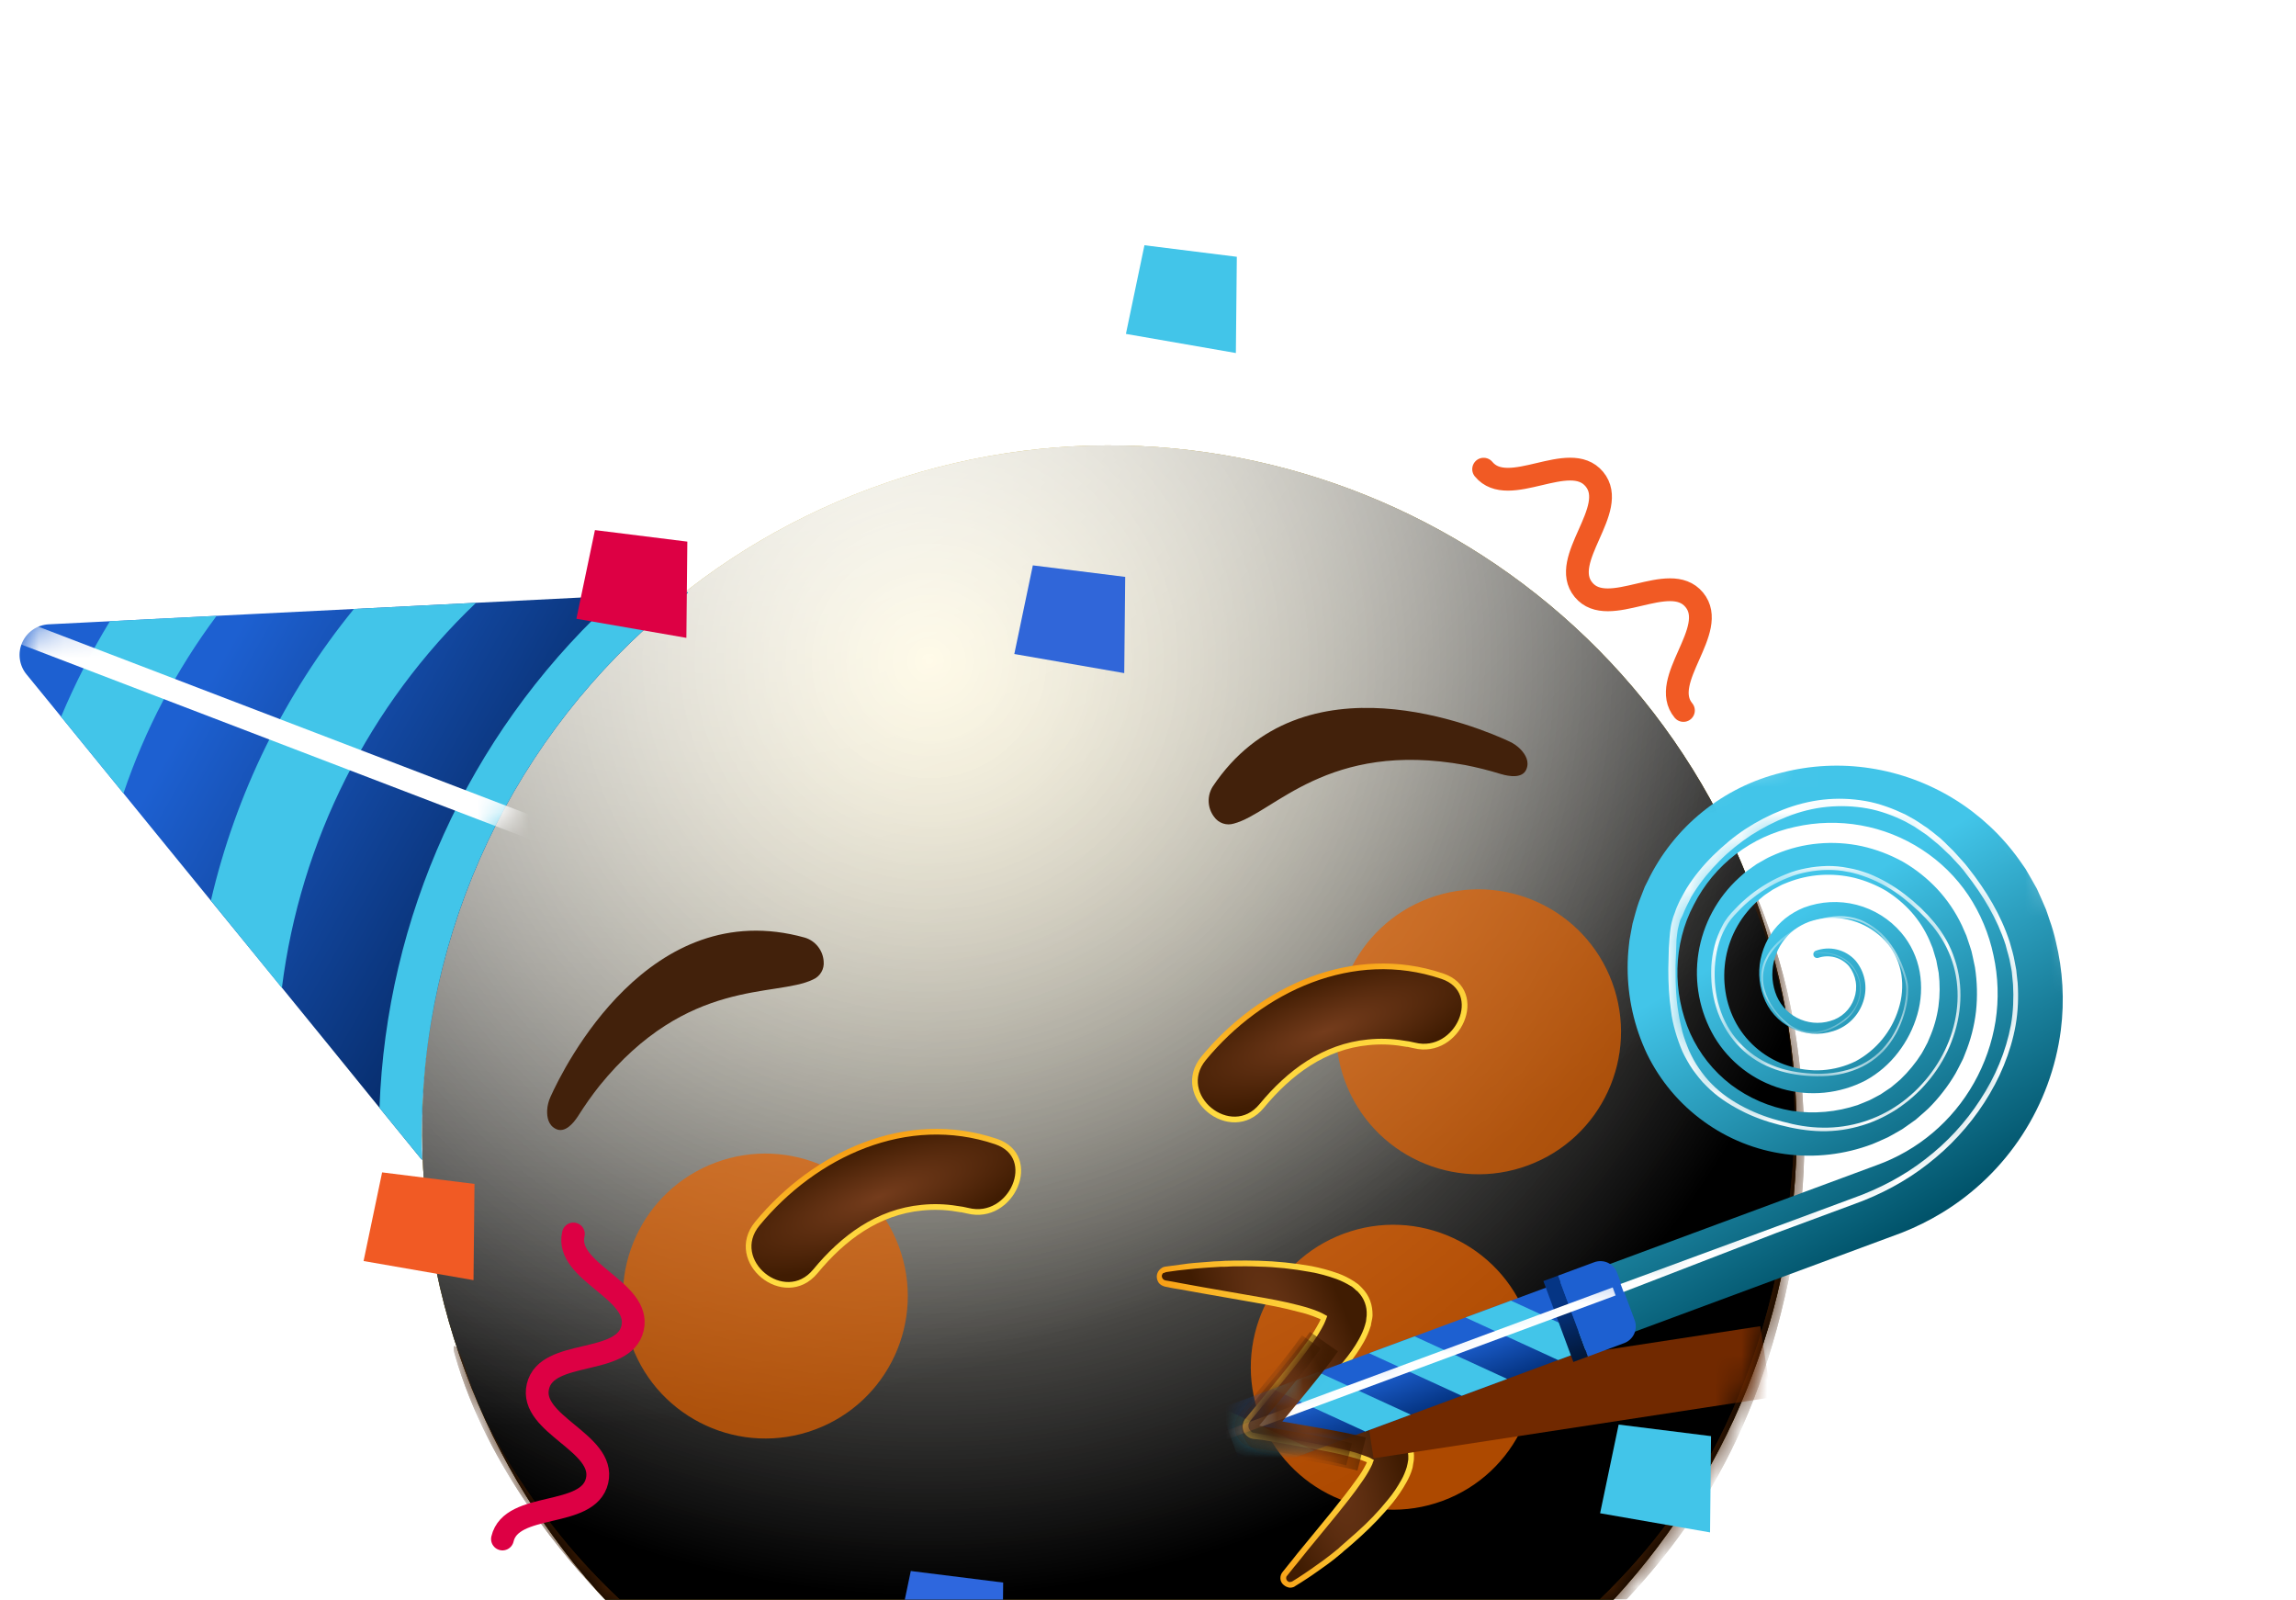 <svg xmlns="http://www.w3.org/2000/svg" width="89" height="62" viewBox="0 0 89 62" fill="none">
<path d="M52.256 68.874C66.048 63.765 73.087 48.443 67.978 34.651C62.868 20.859 47.546 13.82 33.754 18.929C19.962 24.039 12.923 39.361 18.033 53.153C23.142 66.945 38.465 73.984 52.256 68.874Z" fill="url(#paint0_radial_1447_69683)"/>
<g style="mix-blend-mode:soft-light">
<path d="M52.256 68.874C66.048 63.765 73.087 48.443 67.978 34.651C62.868 20.859 47.546 13.82 33.754 18.929C19.962 24.039 12.923 39.361 18.033 53.153C23.142 66.945 38.465 73.984 52.256 68.874Z" fill="url(#paint1_radial_1447_69683)"/>
</g>
<g style="mix-blend-mode:soft-light">
<path d="M52.256 68.874C66.048 63.765 73.087 48.443 67.978 34.651C62.868 20.859 47.546 13.82 33.754 18.929C19.962 24.039 12.923 39.361 18.033 53.153C23.142 66.945 38.465 73.984 52.256 68.874Z" fill="url(#paint2_radial_1447_69683)"/>
</g>
<g style="mix-blend-mode:overlay">
<path d="M52.256 68.874C66.048 63.765 73.087 48.443 67.978 34.651C62.868 20.859 47.546 13.82 33.754 18.929C19.962 24.039 12.923 39.361 18.033 53.153C23.142 66.945 38.465 73.984 52.256 68.874Z" fill="url(#paint3_radial_1447_69683)" fill-opacity="0.7"/>
</g>
<mask id="mask0_1447_69683" style="mask-type:alpha" maskUnits="userSpaceOnUse" x="16" y="17" width="54" height="54">
<path d="M52.256 68.874C66.048 63.765 73.087 48.443 67.978 34.651C62.868 20.859 47.546 13.82 33.754 18.929C19.962 24.039 12.923 39.361 18.033 53.153C23.142 66.945 38.465 73.984 52.256 68.874Z" fill="white"/>
</mask>
<g mask="url(#mask0_1447_69683)">
<g filter="url(#filter0_f_1447_69683)">
<path d="M17.627 52.493C17.523 52.129 17.626 52.05 17.794 52.398C17.98 52.784 18.205 53.616 18.402 54.095C18.925 55.363 19.536 56.407 20.076 57.241C21.816 59.928 23.422 61.48 24.86 62.766C29.586 66.993 33.617 68.528 37.33 69.434C42.772 70.762 47.507 70.072 51.973 68.643C52.085 68.607 52.371 69.322 52.297 69.456C52.163 69.698 51.858 69.621 51.654 69.688C51.069 69.882 50.476 70.056 49.876 70.21C48.097 70.667 46.25 70.939 44.325 70.989C39.09 71.125 33.072 70.266 25.863 64.24C25.409 63.861 24.948 63.455 24.478 63.011C24.101 62.655 23.719 62.278 23.328 61.868C22.045 60.518 18.917 57.004 17.627 52.493ZM52.283 69.47C52.178 69.513 51.902 68.85 51.951 68.673C52.025 68.405 52.318 68.495 52.475 68.425C53.126 68.137 53.77 67.828 54.405 67.497C56.147 66.591 57.828 65.523 59.426 64.245C63.39 61.075 67.402 56.994 69.065 48.408C69.171 47.862 69.264 47.289 69.341 46.682C69.574 44.838 70.073 39.986 67.95 34.972C67.771 34.549 67.807 34.243 68.002 34.59C68.251 35.032 68.583 36.023 68.755 36.552C69.308 38.245 69.574 39.751 69.726 40.99C70.208 44.919 69.782 47.459 69.328 49.615C67.855 56.624 64.818 60.355 61.649 63.401C58.807 66.133 55.653 68.102 52.283 69.47Z" fill="#401C02"/>
</g>
<g filter="url(#filter1_f_1447_69683)">
<path d="M17.627 52.493C17.523 52.129 17.626 52.05 17.794 52.398C17.98 52.784 18.205 53.616 18.402 54.095C18.925 55.363 19.536 56.407 20.076 57.241C21.816 59.928 23.422 61.48 24.86 62.766C29.586 66.993 33.617 68.528 37.33 69.434C42.772 70.762 47.507 70.072 51.973 68.643C52.085 68.607 52.371 69.322 52.297 69.456C52.163 69.698 51.858 69.621 51.654 69.688C51.069 69.882 50.476 70.056 49.876 70.21C48.097 70.667 46.25 70.939 44.325 70.989C39.09 71.125 33.072 70.266 25.863 64.24C25.409 63.861 24.948 63.455 24.478 63.011C24.101 62.655 23.719 62.278 23.328 61.868C22.045 60.518 18.917 57.004 17.627 52.493ZM52.283 69.47C52.178 69.513 51.902 68.85 51.951 68.673C52.025 68.405 52.318 68.495 52.475 68.425C53.126 68.137 53.77 67.828 54.405 67.497C56.147 66.591 57.828 65.523 59.426 64.245C63.39 61.075 67.402 56.994 69.065 48.408C69.171 47.862 69.264 47.289 69.341 46.682C69.574 44.838 70.073 39.986 67.95 34.972C67.771 34.549 67.807 34.243 68.002 34.59C68.251 35.032 68.583 36.023 68.755 36.552C69.308 38.245 69.574 39.751 69.726 40.99C70.208 44.919 69.782 47.459 69.328 49.615C67.855 56.624 64.818 60.355 61.649 63.401C58.807 66.133 55.653 68.102 52.283 69.47Z" fill="#401C02"/>
</g>
</g>
<g filter="url(#filter2_f_1447_69683)">
<circle cx="54.007" cy="52.993" r="5.521" transform="rotate(-20.328 54.007 52.993)" fill="#E66200" fill-opacity="0.75"/>
</g>
<path d="M52.726 50.005C52.704 49.977 52.672 49.954 52.65 49.927L52.582 49.87C52.55 49.846 52.528 49.819 52.499 49.806L52.485 49.8C52.467 49.783 52.439 49.77 52.421 49.753C52.239 49.643 52.051 49.548 51.856 49.467C51.516 49.346 51.164 49.253 50.809 49.184C50.151 49.062 49.478 48.994 48.81 48.971C48.478 48.964 48.146 48.958 47.818 48.962L47.713 48.965C47.584 48.966 47.455 48.967 47.329 48.978C47.165 48.98 47.005 48.992 46.834 49.008C46.454 49.031 46.137 49.066 45.845 49.103C45.588 49.14 45.386 49.168 45.195 49.191C45.129 49.204 45.07 49.237 45.03 49.288C44.99 49.338 44.964 49.395 44.956 49.468C44.954 49.528 44.977 49.59 45.011 49.648C45.054 49.703 45.111 49.729 45.174 49.741C45.378 49.783 45.582 49.825 45.797 49.863C46.075 49.913 46.352 49.964 46.63 50.014L48.594 50.358C49.202 50.474 49.807 50.58 50.367 50.725C50.628 50.794 50.882 50.876 51.13 50.973C51.197 50.995 51.258 51.031 51.329 51.064L51.347 51.081L51.34 51.095C51.318 51.162 51.285 51.233 51.253 51.304C51.128 51.539 50.988 51.767 50.835 51.989C50.488 52.482 50.102 52.967 49.73 53.423L48.389 55.05C48.349 55.1 48.323 55.157 48.311 55.22C48.299 55.283 48.312 55.349 48.335 55.411C48.358 55.473 48.402 55.528 48.441 55.572C48.492 55.612 48.548 55.638 48.612 55.65L48.977 55.715L50.752 56.023C51.283 56.121 51.803 56.222 52.296 56.346C52.529 56.401 52.744 56.474 52.964 56.558C53.02 56.584 53.077 56.61 53.134 56.636C53.108 56.693 53.082 56.75 53.056 56.806C52.944 57.013 52.828 57.209 52.687 57.402C52.387 57.831 52.048 58.251 51.726 58.653L50.614 60.007C50.46 60.194 50.305 60.38 50.155 60.578C50.04 60.714 49.93 60.861 49.819 61.008C49.779 61.058 49.753 61.115 49.766 61.181C49.764 61.24 49.787 61.303 49.827 61.347C49.867 61.391 49.91 61.41 49.963 61.426C50.016 61.442 50.071 61.433 50.123 61.414C50.144 61.406 50.154 61.402 50.171 61.384C50.315 61.295 50.465 61.193 50.646 61.078C50.865 60.938 51.087 60.774 51.356 60.58C51.626 60.386 51.834 60.215 52.041 60.044C52.238 59.876 52.462 59.687 52.7 59.47C53.141 59.071 53.539 58.653 53.912 58.197C54.113 57.945 54.29 57.691 54.445 57.41C54.537 57.247 54.605 57.08 54.666 56.893C54.678 56.865 54.681 56.84 54.69 56.801C54.7 56.763 54.706 56.748 54.709 56.724L54.723 56.636C54.726 56.611 54.725 56.577 54.734 56.538C54.746 56.38 54.724 56.224 54.666 56.068C54.612 55.923 54.524 55.78 54.412 55.668C54.394 55.651 54.372 55.624 54.34 55.601L54.272 55.543C54.219 55.528 54.201 55.511 54.168 55.487L54.15 55.471C54.132 55.454 54.118 55.447 54.1 55.43C53.947 55.334 53.773 55.245 53.596 55.181C53.295 55.069 52.996 54.992 52.679 54.932C52.099 54.829 51.514 54.775 50.93 54.756C50.703 54.746 50.479 54.746 50.266 54.743C50.425 54.602 50.595 54.456 50.782 54.293C51.274 53.84 51.743 53.36 52.173 52.835C52.402 52.562 52.608 52.262 52.783 51.938C52.892 51.756 52.973 51.562 53.026 51.354C53.028 51.329 53.035 51.315 53.048 51.287L53.05 51.262C53.047 51.252 53.06 51.223 53.059 51.188L53.08 51.086C53.078 51.051 53.088 51.013 53.087 50.978C53.091 50.8 53.071 50.619 53.01 50.453C52.948 50.287 52.856 50.133 52.726 50.005Z" fill="url(#paint4_radial_1447_69683)"/>
<path d="M50.136 61.515C50.156 61.507 50.187 61.495 50.204 61.477C50.369 61.381 50.519 61.278 50.69 61.168C50.909 61.028 51.12 60.867 51.411 60.665C51.653 60.493 51.85 60.326 52.03 60.177L52.091 60.119C52.336 59.922 52.547 59.727 52.75 59.545C53.191 59.146 53.606 58.71 53.979 58.254C54.181 58.002 54.364 57.734 54.519 57.453C54.611 57.289 54.696 57.105 54.746 56.922C54.759 56.893 54.758 56.858 54.767 56.82L54.77 56.795C54.772 56.771 54.779 56.757 54.781 56.732L54.796 56.644C54.799 56.62 54.808 56.581 54.807 56.546C54.822 56.364 54.795 56.197 54.734 56.031C54.672 55.866 54.58 55.711 54.454 55.593L54.432 55.566C54.414 55.549 54.4 55.543 54.392 55.522L54.313 55.469C54.281 55.445 54.263 55.428 54.231 55.405L54.213 55.388C54.195 55.371 54.177 55.354 54.152 55.352C53.985 55.249 53.811 55.16 53.634 55.096C53.333 54.984 53.02 54.9 52.703 54.841C52.123 54.737 51.524 54.677 50.929 54.662C50.796 54.652 50.677 54.649 50.559 54.646C50.647 54.566 50.745 54.483 50.85 54.385C51.352 53.928 51.818 53.438 52.248 52.913C52.483 52.626 52.69 52.326 52.868 52.012C52.974 51.82 53.065 51.621 53.128 51.41C53.134 51.396 53.141 51.381 53.143 51.357L53.149 51.308C53.158 51.269 53.167 51.23 53.17 51.206L53.191 51.104C53.2 51.065 53.199 51.03 53.204 50.981C53.205 50.792 53.181 50.601 53.112 50.415C53.043 50.228 52.937 50.068 52.803 49.929C52.781 49.901 52.749 49.878 52.727 49.851L52.655 49.783C52.623 49.76 52.59 49.737 52.558 49.713L52.544 49.707C52.53 49.7 52.512 49.683 52.494 49.666L52.48 49.66C52.294 49.54 52.091 49.439 51.886 49.362C51.547 49.24 51.18 49.14 50.825 49.072C50.157 48.954 49.484 48.886 48.806 48.866C48.474 48.859 48.142 48.853 47.803 48.861L47.698 48.864C47.569 48.865 47.44 48.866 47.304 48.881C47.14 48.883 46.98 48.895 46.809 48.911C46.453 48.937 46.143 48.957 45.82 49.007C45.562 49.043 45.361 49.071 45.169 49.094C45.079 49.104 45.004 49.156 44.936 49.228C44.879 49.296 44.84 49.381 44.84 49.476C44.839 49.57 44.87 49.653 44.921 49.728C44.983 49.799 45.058 49.842 45.15 49.867C45.354 49.909 45.558 49.952 45.768 49.98C46.046 50.03 46.324 50.08 46.601 50.13L48.566 50.474C49.145 50.577 49.764 50.689 50.328 50.846C50.585 50.903 50.839 50.986 51.077 51.086C51.119 51.106 51.158 51.115 51.19 51.138C51.171 51.181 51.161 51.22 51.138 51.252C51.013 51.487 50.874 51.715 50.727 51.922C50.386 52.402 50.018 52.868 49.621 53.356L48.281 54.983C48.224 55.051 48.191 55.123 48.177 55.21C48.162 55.298 48.169 55.378 48.199 55.461C48.23 55.544 48.278 55.609 48.346 55.666C48.414 55.723 48.485 55.756 48.573 55.77L48.941 55.81L50.715 56.119C51.183 56.205 51.738 56.305 52.26 56.441C52.482 56.501 52.704 56.559 52.913 56.647C52.938 56.65 52.956 56.666 52.984 56.679C52.971 56.708 52.964 56.722 52.951 56.751C52.85 56.953 52.724 57.153 52.59 57.332C52.296 57.747 51.967 58.163 51.628 58.583L50.517 59.937C50.362 60.124 50.208 60.31 50.057 60.508L50 60.576C49.902 60.694 49.815 60.809 49.718 60.928C49.661 60.996 49.632 61.077 49.632 61.171C49.631 61.266 49.672 61.345 49.73 61.406C49.784 61.456 49.849 61.503 49.926 61.522C49.983 61.548 50.063 61.541 50.136 61.515ZM52.647 50.081C52.763 50.203 52.848 50.336 52.905 50.491C52.963 50.647 52.985 50.803 52.977 50.971C52.978 51.006 52.969 51.045 52.966 51.069L52.956 51.167C52.957 51.202 52.944 51.231 52.941 51.255L52.925 51.308C52.919 51.322 52.922 51.333 52.916 51.347C52.86 51.544 52.775 51.729 52.676 51.907C52.508 52.216 52.297 52.506 52.069 52.779C51.646 53.289 51.19 53.776 50.695 54.219C50.508 54.382 50.352 54.534 50.189 54.665L49.954 54.858L50.258 54.852C50.467 54.845 50.695 54.855 50.922 54.865C51.502 54.873 52.091 54.938 52.657 55.034C52.959 55.087 53.263 55.175 53.559 55.277C53.726 55.345 53.892 55.413 54.035 55.513C54.05 55.519 54.068 55.536 54.082 55.543L54.1 55.56C54.132 55.583 54.15 55.6 54.168 55.617L54.24 55.684C54.244 55.695 54.262 55.712 54.276 55.718L54.298 55.745C54.396 55.85 54.473 55.963 54.527 56.108C54.58 56.253 54.595 56.389 54.59 56.532C54.591 56.567 54.588 56.592 54.579 56.63L54.564 56.718C54.558 56.732 54.562 56.743 54.555 56.757L54.546 56.796C54.537 56.834 54.534 56.859 54.528 56.873C54.474 57.046 54.406 57.212 54.32 57.362C54.172 57.629 53.999 57.893 53.794 58.134C53.431 58.586 53.023 59.008 52.588 59.393C52.384 59.575 52.17 59.76 51.94 59.963L51.879 60.021C51.698 60.17 51.508 60.323 51.276 60.492C50.996 60.69 50.774 60.854 50.566 60.99C50.395 61.101 50.255 61.2 50.09 61.296C50.08 61.3 50.069 61.304 50.059 61.307C50.028 61.319 49.993 61.32 49.968 61.318C49.94 61.304 49.912 61.291 49.89 61.264C49.868 61.237 49.856 61.206 49.855 61.171C49.854 61.136 49.863 61.097 49.891 61.075C49.988 60.957 50.075 60.842 50.172 60.724L50.23 60.656C50.384 60.469 50.535 60.272 50.689 60.085L51.801 58.731C52.14 58.311 52.479 57.891 52.769 57.466C52.909 57.272 53.035 57.073 53.144 56.856C53.17 56.799 53.206 56.739 53.218 56.675L53.257 56.59L53.168 56.541C53.107 56.504 53.051 56.478 52.983 56.456C52.764 56.372 52.534 56.293 52.302 56.237C51.78 56.101 51.225 56.001 50.743 55.908L48.603 55.535C48.554 55.53 48.522 55.506 48.486 55.473C48.45 55.439 48.424 55.401 48.409 55.36C48.394 55.318 48.389 55.273 48.394 55.224C48.399 55.175 48.423 55.143 48.442 55.1L49.783 53.473C50.179 52.985 50.558 52.515 50.895 52.025C51.048 51.803 51.197 51.571 51.319 51.326C51.351 51.255 51.384 51.184 51.413 51.103L51.448 51.008L51.345 50.952C51.284 50.915 51.213 50.883 51.142 50.85C50.891 50.743 50.626 50.664 50.365 50.596C49.791 50.444 49.172 50.332 48.582 50.232L46.618 49.889C46.34 49.838 46.062 49.788 45.785 49.738C45.581 49.696 45.38 49.664 45.166 49.626C45.127 49.616 45.095 49.593 45.073 49.566C45.051 49.538 45.036 49.497 45.035 49.462C45.034 49.427 45.053 49.385 45.077 49.352C45.128 49.333 45.16 49.322 45.201 49.306C45.392 49.283 45.59 49.245 45.841 49.222C46.168 49.184 46.474 49.153 46.82 49.131C46.98 49.118 47.144 49.117 47.315 49.1C47.444 49.1 47.573 49.099 47.699 49.088L47.803 49.084C48.132 49.08 48.46 49.077 48.796 49.093C49.46 49.106 50.123 49.179 50.78 49.3C51.131 49.359 51.474 49.456 51.813 49.577C52.004 49.648 52.192 49.743 52.36 49.846L52.374 49.852C52.388 49.859 52.406 49.875 52.42 49.882L52.438 49.899C52.456 49.916 52.485 49.929 52.507 49.956L52.579 50.023C52.607 50.036 52.625 50.053 52.647 50.081Z" fill="url(#paint5_linear_1447_69683)"/>
<g opacity="0.7">
<g filter="url(#filter3_f_1447_69683)">
<circle cx="57.314" cy="39.992" r="5.521" transform="rotate(-20.328 57.314 39.992)" fill="#E66200"/>
</g>
<g filter="url(#filter4_f_1447_69683)">
<circle cx="29.667" cy="50.234" r="5.521" transform="rotate(-20.328 29.667 50.234)" fill="#E66200"/>
</g>
</g>
<path d="M21.339 42.512C21.851 41.374 25.164 34.653 31.203 36.343C31.404 36.405 31.581 36.527 31.71 36.693C31.84 36.858 31.916 37.059 31.928 37.269C31.942 37.413 31.91 37.558 31.836 37.683C31.762 37.808 31.651 37.906 31.518 37.964C30.079 38.667 26.66 37.866 23.236 42.086C22.94 42.46 22.665 42.85 22.411 43.254C22.224 43.544 21.896 43.928 21.549 43.758C21.252 43.614 21.2 43.299 21.209 43.041C21.218 42.858 21.262 42.679 21.339 42.512Z" fill="#42210B"/>
<path d="M58.512 28.741C57.381 28.211 50.489 25.271 47.009 30.487C46.897 30.665 46.843 30.872 46.852 31.082C46.862 31.292 46.935 31.494 47.063 31.661C47.146 31.78 47.265 31.869 47.403 31.916C47.54 31.963 47.688 31.965 47.827 31.922C49.375 31.518 51.449 28.682 56.795 29.653C57.264 29.745 57.726 29.861 58.182 30.002C58.513 30.099 59.011 30.177 59.165 29.823C59.296 29.519 59.13 29.247 58.955 29.057C58.829 28.925 58.678 28.817 58.512 28.741Z" fill="#42210B"/>
<path d="M37.078 46.849C36.635 46.776 36.185 46.763 35.738 46.809C34.023 46.973 32.677 47.979 31.608 49.275C30.413 50.723 28.163 48.874 29.357 47.427C31.582 44.731 35.143 43.076 38.606 44.244C40.336 44.827 39.212 47.35 37.523 46.929C37.376 46.894 37.227 46.866 37.077 46.846L37.078 46.849Z" fill="url(#paint6_radial_1447_69683)"/>
<path d="M37.078 46.849C36.635 46.776 36.185 46.763 35.738 46.809C34.023 46.973 32.677 47.979 31.608 49.275C30.413 50.723 28.163 48.874 29.357 47.427C31.582 44.731 35.143 43.076 38.606 44.244C40.336 44.827 39.212 47.35 37.523 46.929C37.376 46.894 37.227 46.866 37.077 46.846L37.078 46.849Z" stroke="url(#paint7_linear_1447_69683)" stroke-width="0.221" stroke-miterlimit="10"/>
<path d="M54.38 40.44C53.937 40.367 53.486 40.353 53.04 40.399C51.325 40.563 49.979 41.57 48.909 42.865C47.715 44.314 45.464 42.465 46.657 41.018C48.884 38.321 52.444 36.667 55.906 37.835C57.638 38.418 56.513 40.941 54.824 40.52C54.677 40.485 54.528 40.457 54.379 40.437L54.38 40.44Z" fill="url(#paint8_radial_1447_69683)"/>
<path d="M54.38 40.44C53.937 40.367 53.486 40.353 53.04 40.399C51.325 40.563 49.979 41.57 48.909 42.865C47.715 44.314 45.464 42.465 46.657 41.018C48.884 38.321 52.444 36.667 55.906 37.835C57.638 38.418 56.513 40.941 54.824 40.52C54.677 40.485 54.528 40.457 54.379 40.437L54.38 40.44Z" stroke="url(#paint9_linear_1447_69683)" stroke-width="0.221" stroke-miterlimit="10"/>
<mask id="mask1_1447_69683" style="mask-type:alpha" maskUnits="userSpaceOnUse" x="16" y="17" width="54" height="54">
<path d="M52.256 68.874C66.048 63.765 73.087 48.443 67.978 34.651C62.868 20.859 47.546 13.82 33.754 18.929C19.962 24.039 12.923 39.361 18.033 53.153C23.142 66.945 38.465 73.984 52.256 68.874Z" fill="url(#paint10_radial_1447_69683)"/>
</mask>
<g mask="url(#mask1_1447_69683)">
<g filter="url(#filter5_f_1447_69683)">
<path d="M68.234 51.403L52.82 53.763L53.243 56.524L68.657 54.164L68.234 51.403Z" fill="#712900"/>
</g>
</g>
<mask id="mask2_1447_69683" style="mask-type:alpha" maskUnits="userSpaceOnUse" x="44" y="26" width="41" height="36">
<path fill-rule="evenodd" clip-rule="evenodd" d="M49.135 49.028L62.893 43.931L58.789 32.852L76.702 26.216L84.028 45.992L54.662 56.871C54.657 56.892 54.652 56.911 54.646 56.929C54.592 57.107 54.519 57.279 54.428 57.442C54.273 57.719 54.095 57.982 53.895 58.228C53.522 58.684 53.115 59.11 52.678 59.504C52.443 59.719 52.218 59.91 52.02 60.075C51.998 60.093 51.977 60.111 51.955 60.129C51.775 60.278 51.583 60.438 51.342 60.611C51.071 60.805 50.845 60.965 50.628 61.111C50.452 61.23 50.3 61.328 50.153 61.417C50.138 61.427 50.121 61.435 50.104 61.441C50.054 61.46 49.998 61.463 49.946 61.45C49.894 61.438 49.846 61.409 49.81 61.369C49.769 61.323 49.745 61.264 49.744 61.202C49.743 61.14 49.764 61.08 49.803 61.032C49.897 60.911 49.993 60.791 50.089 60.671C50.107 60.649 50.125 60.626 50.143 60.604C50.295 60.412 50.451 60.222 50.606 60.034L51.719 58.68C52.044 58.279 52.387 57.852 52.685 57.425C52.821 57.235 52.944 57.036 53.052 56.828C53.08 56.774 53.105 56.718 53.127 56.661C53.073 56.63 53.018 56.604 52.961 56.581C52.744 56.494 52.52 56.423 52.293 56.368C51.799 56.242 51.278 56.141 50.743 56.045L48.968 55.736L48.606 55.671C48.543 55.66 48.483 55.632 48.434 55.591C48.385 55.55 48.347 55.496 48.325 55.436C48.302 55.376 48.296 55.311 48.307 55.248C48.318 55.184 48.344 55.125 48.385 55.075L49.726 53.447C50.097 52.989 50.488 52.503 50.832 52.011C50.988 51.792 51.128 51.563 51.253 51.325C51.287 51.258 51.317 51.189 51.342 51.118L51.347 51.106L51.328 51.096C51.265 51.06 51.2 51.029 51.133 51.003C50.883 50.903 50.627 50.821 50.366 50.756C49.8 50.611 49.204 50.499 48.592 50.388L46.624 50.045C46.348 49.996 46.072 49.947 45.795 49.894C45.59 49.856 45.384 49.817 45.178 49.775C45.115 49.764 45.059 49.73 45.018 49.68C44.978 49.63 44.957 49.567 44.96 49.503C44.962 49.437 44.986 49.375 45.03 49.325C45.073 49.276 45.132 49.244 45.197 49.234C45.384 49.202 45.584 49.174 45.843 49.143C46.133 49.107 46.446 49.076 46.832 49.051C46.997 49.04 47.161 49.031 47.326 49.024C47.455 49.018 47.585 49.014 47.714 49.011L47.714 49.011L47.819 49.009C48.148 49.001 48.482 49.004 48.813 49.015C48.92 49.018 49.028 49.022 49.135 49.028Z" fill="white"/>
</mask>
<g mask="url(#mask2_1447_69683)">
<path d="M79.307 35.245C79.358 35.38 79.4 35.518 79.446 35.654C79.544 35.925 79.625 36.202 79.688 36.483C79.964 37.61 80.03 38.778 79.884 39.929C79.696 41.377 79.185 42.764 78.389 43.989C77.593 45.213 76.533 46.243 75.285 47.003C74.784 47.307 74.258 47.568 73.712 47.782L62.296 52.012L61.325 49.392L72.742 45.163C74.343 44.588 75.683 43.456 76.517 41.973C76.936 41.23 77.219 40.419 77.354 39.577C77.484 38.731 77.458 37.869 77.275 37.033C77.101 36.2 76.77 35.408 76.3 34.699C75.826 33.995 75.214 33.393 74.502 32.931C73.783 32.462 72.977 32.142 72.132 31.991C71.287 31.84 70.42 31.86 69.583 32.05C68.746 32.228 67.958 32.591 67.279 33.112C66.6 33.634 66.047 34.301 65.659 35.065C64.851 36.581 64.818 38.478 65.52 40.055C65.874 40.837 66.416 41.521 67.098 42.043C67.79 42.564 68.597 42.911 69.451 43.055C70.313 43.184 71.193 43.106 72.019 42.827C72.123 42.789 72.218 42.744 72.318 42.706C72.419 42.669 72.516 42.624 72.609 42.571L72.895 42.419L73.162 42.24L73.296 42.151L73.42 42.047C73.501 41.977 73.587 41.913 73.666 41.838C73.822 41.689 73.969 41.531 74.105 41.364C74.243 41.197 74.371 41.021 74.486 40.838C74.544 40.747 74.588 40.648 74.642 40.553L74.719 40.407C74.741 40.357 74.76 40.306 74.781 40.258C74.959 39.859 75.08 39.438 75.141 39.005C75.199 38.575 75.201 38.139 75.149 37.707L75.087 37.384L75.057 37.222L75.01 37.065L74.915 36.747L74.792 36.447C74.618 36.05 74.383 35.682 74.097 35.357C73.807 35.032 73.471 34.751 73.101 34.521C72.724 34.301 72.317 34.135 71.893 34.027C71.466 33.923 71.026 33.885 70.588 33.913C70.147 33.941 69.714 34.038 69.303 34.199C69.202 34.244 69.096 34.275 69.005 34.328L68.716 34.483L68.444 34.664C68.349 34.726 68.275 34.802 68.189 34.869C67.516 35.448 67.061 36.24 66.9 37.113C66.822 37.549 66.816 37.996 66.884 38.434C66.95 38.873 67.095 39.296 67.311 39.683C67.752 40.463 68.473 41.046 69.328 41.313C69.751 41.449 70.196 41.505 70.64 41.478C71.087 41.448 71.523 41.332 71.926 41.136C72.728 40.705 73.327 39.975 73.594 39.105C73.731 38.68 73.769 38.228 73.705 37.785C73.638 37.347 73.458 36.935 73.182 36.589C72.892 36.241 72.524 35.968 72.107 35.794C71.69 35.619 71.237 35.547 70.786 35.584C70.564 35.605 70.344 35.653 70.132 35.725C69.924 35.802 69.729 35.908 69.551 36.04C69.193 36.316 68.929 36.696 68.797 37.129C68.665 37.561 68.67 38.023 68.812 38.452C68.951 38.88 69.252 39.238 69.651 39.447C70.049 39.656 70.514 39.702 70.945 39.573C71.159 39.514 71.355 39.405 71.516 39.253C71.677 39.102 71.799 38.914 71.872 38.705C71.947 38.496 71.969 38.271 71.934 38.052C71.899 37.833 71.809 37.625 71.673 37.45C71.529 37.282 71.337 37.162 71.123 37.104C70.909 37.047 70.683 37.055 70.474 37.128C70.439 37.137 70.401 37.133 70.369 37.117C70.337 37.1 70.311 37.072 70.299 37.038C70.286 37.004 70.287 36.966 70.3 36.932C70.314 36.898 70.34 36.871 70.373 36.855C70.639 36.754 70.93 36.736 71.207 36.803C71.484 36.87 71.735 37.019 71.925 37.231C72.107 37.448 72.23 37.708 72.282 37.986C72.335 38.264 72.315 38.55 72.225 38.819C72.137 39.089 71.986 39.335 71.784 39.535C71.582 39.734 71.335 39.882 71.064 39.965C70.527 40.139 69.944 40.095 69.439 39.843C68.93 39.59 68.539 39.148 68.351 38.611C68.161 38.086 68.141 37.514 68.295 36.977C68.446 36.435 68.761 35.954 69.198 35.6C69.419 35.425 69.664 35.283 69.925 35.178C70.579 34.933 71.292 34.895 71.968 35.07C72.643 35.245 73.249 35.623 73.701 36.155C74.067 36.587 74.313 37.109 74.413 37.667C74.509 38.219 74.477 38.785 74.321 39.324C74.168 39.856 73.915 40.354 73.577 40.792C73.237 41.237 72.808 41.607 72.318 41.877C71.314 42.398 70.148 42.513 69.061 42.198C67.968 41.883 67.035 41.165 66.452 40.189C65.878 39.21 65.661 38.062 65.837 36.941C66.014 35.814 66.572 34.782 67.417 34.015C67.525 33.925 67.625 33.82 67.743 33.74L68.09 33.494L68.462 33.282C68.584 33.212 68.719 33.163 68.846 33.103C69.367 32.883 69.919 32.745 70.483 32.695C71.047 32.643 71.616 32.678 72.169 32.797C72.725 32.921 73.261 33.124 73.76 33.399C74.254 33.685 74.704 34.042 75.095 34.459C75.484 34.878 75.806 35.354 76.05 35.871L76.223 36.265L76.357 36.667L76.421 36.869L76.468 37.076C76.498 37.216 76.529 37.354 76.556 37.493C76.643 38.056 76.657 38.627 76.597 39.193C76.532 39.76 76.389 40.315 76.172 40.843C76.144 40.909 76.122 40.979 76.093 41.042L75.997 41.233C75.927 41.361 75.871 41.49 75.798 41.613C75.653 41.86 75.492 42.097 75.316 42.322C75.141 42.55 74.951 42.764 74.747 42.966C74.644 43.066 74.533 43.157 74.425 43.252L74.263 43.394L74.087 43.52C73.97 43.602 73.852 43.688 73.734 43.768L73.36 43.982C73.235 44.056 73.106 44.12 72.972 44.174C72.841 44.231 72.711 44.293 72.577 44.345C71.501 44.752 70.34 44.885 69.2 44.732C68.06 44.579 66.976 44.144 66.045 43.468C65.104 42.789 64.346 41.886 63.839 40.842C63.348 39.801 63.093 38.664 63.092 37.512C63.091 37.224 63.107 36.937 63.14 36.651C63.152 36.508 63.173 36.366 63.203 36.225L63.281 35.802C63.358 35.525 63.428 35.244 63.523 34.972L63.679 34.57L63.758 34.368L63.855 34.176C64.355 33.127 65.084 32.203 65.987 31.471C66.89 30.739 67.945 30.217 69.075 29.944C70.195 29.657 71.362 29.6 72.504 29.777C73.654 29.954 74.756 30.36 75.746 30.969C76.736 31.579 77.595 32.38 78.271 33.327L78.521 33.685L78.739 34.063L78.955 34.445C79.017 34.576 79.075 34.71 79.134 34.844L79.307 35.245Z" fill="url(#paint11_linear_1447_69683)"/>
<path d="M61.917 49.172L47.295 54.589L48.265 57.209L62.888 51.791L61.917 49.172Z" fill="url(#paint12_linear_1447_69683)"/>
<g style="mix-blend-mode:soft-light">
<path style="mix-blend-mode:soft-light" d="M50.946 56.215L49.183 56.869L47.925 56.291L47.295 54.589L47.356 54.566L50.946 56.215Z" fill="url(#paint13_linear_1447_69683)"/>
<path style="mix-blend-mode:soft-light" d="M54.684 54.831L52.921 55.484L49.332 53.835L51.095 53.182L54.684 54.831Z" fill="url(#paint14_linear_1447_69683)"/>
<path style="mix-blend-mode:soft-light" d="M58.423 53.447L56.66 54.099L53.07 52.45L54.834 51.797L58.423 53.447Z" fill="url(#paint15_linear_1447_69683)"/>
<path style="mix-blend-mode:soft-light" d="M62.16 52.061L60.397 52.715L56.807 51.065L58.57 50.412L62.16 52.061Z" fill="url(#paint16_linear_1447_69683)"/>
</g>
<path d="M60.392 49.444L59.826 49.653L60.988 52.789L61.553 52.579L60.392 49.444Z" fill="url(#paint17_linear_1447_69683)"/>
<path d="M62.684 49.331L63.365 51.171C63.429 51.343 63.422 51.533 63.345 51.7C63.269 51.866 63.129 51.995 62.957 52.059L61.552 52.58L60.391 49.444L61.796 48.924C61.881 48.892 61.971 48.878 62.062 48.881C62.153 48.884 62.242 48.905 62.324 48.943C62.407 48.981 62.481 49.035 62.542 49.101C62.604 49.168 62.652 49.246 62.684 49.331Z" fill="url(#paint18_linear_1447_69683)"/>
<mask id="mask3_1447_69683" style="mask-type:alpha" maskUnits="userSpaceOnUse" x="61" y="29" width="19" height="24">
<path d="M79.249 35.246C79.299 35.381 79.342 35.519 79.387 35.655C79.486 35.926 79.567 36.203 79.63 36.483C79.905 37.611 79.971 38.779 79.825 39.929C79.638 41.378 79.127 42.765 78.331 43.99C77.535 45.214 76.474 46.244 75.227 47.004C74.726 47.308 74.199 47.569 73.654 47.783L62.237 52.013L61.267 49.393L72.683 45.164C74.284 44.589 75.625 43.456 76.459 41.974C76.878 41.231 77.161 40.42 77.295 39.578C77.426 38.732 77.399 37.87 77.216 37.034C77.042 36.201 76.712 35.409 76.242 34.7C75.767 33.995 75.155 33.394 74.443 32.932C73.724 32.463 72.918 32.143 72.073 31.992C71.228 31.841 70.362 31.861 69.525 32.051C68.687 32.229 67.9 32.592 67.221 33.113C66.542 33.635 65.988 34.302 65.6 35.066C64.793 36.582 64.759 38.479 65.461 40.056C65.815 40.839 66.358 41.522 67.04 42.044C67.731 42.565 68.538 42.913 69.392 43.056C70.254 43.185 71.135 43.107 71.96 42.828C72.064 42.789 72.159 42.745 72.259 42.707C72.36 42.67 72.457 42.625 72.551 42.572L72.836 42.42L73.103 42.241L73.237 42.152L73.361 42.048C73.442 41.977 73.528 41.914 73.608 41.839C73.763 41.69 73.91 41.532 74.047 41.365C74.185 41.198 74.312 41.022 74.428 40.839C74.486 40.748 74.529 40.649 74.583 40.554L74.66 40.408C74.683 40.358 74.702 40.307 74.722 40.258C74.9 39.86 75.021 39.438 75.083 39.006C75.14 38.576 75.143 38.139 75.091 37.708L75.029 37.385L74.998 37.223L74.952 37.066L74.856 36.748L74.733 36.448C74.559 36.051 74.325 35.683 74.039 35.358C73.748 35.033 73.413 34.752 73.043 34.522C72.665 34.302 72.258 34.136 71.835 34.028C71.408 33.924 70.968 33.886 70.529 33.914C70.089 33.942 69.655 34.038 69.244 34.2C69.144 34.245 69.037 34.276 68.946 34.329L68.657 34.484L68.385 34.665C68.29 34.727 68.216 34.803 68.13 34.87C67.457 35.449 67.003 36.241 66.842 37.114C66.763 37.55 66.757 37.997 66.825 38.435C66.891 38.874 67.036 39.297 67.252 39.684C67.693 40.464 68.415 41.047 69.269 41.314C69.693 41.45 70.138 41.506 70.581 41.48C71.028 41.449 71.465 41.333 71.868 41.137C72.669 40.706 73.268 39.977 73.535 39.106C73.672 38.681 73.711 38.229 73.647 37.786C73.58 37.348 73.399 36.936 73.123 36.59C72.834 36.242 72.465 35.969 72.048 35.794C71.631 35.62 71.178 35.548 70.728 35.585C70.505 35.606 70.285 35.654 70.073 35.726C69.866 35.803 69.67 35.909 69.492 36.041C69.134 36.317 68.871 36.697 68.739 37.13C68.606 37.562 68.612 38.024 68.754 38.453C68.892 38.882 69.193 39.239 69.592 39.448C69.991 39.657 70.455 39.703 70.887 39.574C71.1 39.515 71.296 39.406 71.457 39.254C71.619 39.103 71.741 38.915 71.813 38.706C71.889 38.497 71.91 38.272 71.875 38.053C71.841 37.833 71.751 37.626 71.615 37.451C71.47 37.283 71.278 37.163 71.065 37.105C70.851 37.048 70.625 37.056 70.415 37.129C70.38 37.138 70.343 37.134 70.31 37.118C70.278 37.101 70.253 37.073 70.24 37.039C70.228 37.005 70.228 36.967 70.242 36.933C70.256 36.899 70.282 36.872 70.315 36.856C70.581 36.755 70.872 36.737 71.149 36.804C71.426 36.871 71.676 37.02 71.867 37.232C72.048 37.449 72.171 37.709 72.223 37.987C72.276 38.265 72.256 38.551 72.166 38.82C72.079 39.09 71.927 39.336 71.725 39.535C71.523 39.735 71.276 39.883 71.005 39.966C70.468 40.14 69.885 40.096 69.38 39.844C68.871 39.591 68.48 39.149 68.292 38.612C68.102 38.087 68.083 37.515 68.236 36.977C68.387 36.436 68.703 35.955 69.139 35.601C69.36 35.426 69.605 35.284 69.867 35.179C70.52 34.934 71.233 34.896 71.909 35.071C72.585 35.246 73.19 35.624 73.643 36.156C74.009 36.589 74.254 37.11 74.355 37.667C74.45 38.22 74.419 38.786 74.262 39.325C74.109 39.857 73.857 40.355 73.518 40.793C73.179 41.238 72.75 41.608 72.26 41.877C71.255 42.399 70.089 42.514 69.002 42.199C67.909 41.884 66.976 41.166 66.393 40.19C65.819 39.211 65.602 38.063 65.779 36.942C65.956 35.815 66.513 34.783 67.358 34.016C67.466 33.926 67.566 33.821 67.684 33.741L68.032 33.495L68.403 33.283C68.526 33.213 68.661 33.164 68.788 33.104C69.309 32.884 69.861 32.746 70.424 32.696C70.988 32.644 71.557 32.679 72.111 32.798C72.667 32.922 73.203 33.125 73.702 33.4C74.196 33.686 74.645 34.043 75.036 34.459C75.425 34.879 75.748 35.355 75.992 35.872L76.165 36.266L76.299 36.668L76.363 36.87L76.409 37.077C76.439 37.217 76.471 37.355 76.498 37.494C76.585 38.057 76.598 38.628 76.538 39.194C76.474 39.761 76.331 40.316 76.114 40.844C76.086 40.91 76.064 40.98 76.034 41.043L75.939 41.234C75.869 41.362 75.813 41.491 75.739 41.614C75.595 41.861 75.434 42.098 75.258 42.323C75.083 42.55 74.892 42.765 74.688 42.967C74.585 43.067 74.474 43.158 74.367 43.253L74.204 43.395L74.028 43.521C73.911 43.603 73.794 43.689 73.675 43.769L73.301 43.983C73.177 44.056 73.047 44.121 72.914 44.175C72.782 44.232 72.652 44.294 72.518 44.346C71.442 44.753 70.282 44.886 69.141 44.733C68.001 44.58 66.917 44.145 65.986 43.469C65.045 42.79 64.287 41.887 63.781 40.843C63.289 39.802 63.034 38.665 63.033 37.513C63.032 37.225 63.049 36.938 63.082 36.652C63.094 36.509 63.114 36.367 63.144 36.226L63.223 35.803C63.299 35.526 63.37 35.245 63.464 34.972L63.62 34.571L63.7 34.369L63.796 34.177C64.297 33.128 65.025 32.204 65.928 31.472C66.832 30.74 67.886 30.218 69.016 29.945C70.136 29.658 71.303 29.601 72.446 29.778C73.595 29.955 74.697 30.361 75.688 30.97C76.678 31.58 77.536 32.382 78.212 33.328L78.463 33.686L78.68 34.064L78.896 34.446C78.959 34.577 79.017 34.711 79.076 34.845L79.249 35.246Z" fill="url(#paint19_linear_1447_69683)"/>
</mask>
<g mask="url(#mask3_1447_69683)">
<g filter="url(#filter6_f_1447_69683)">
<path d="M62.819 49.766L68.838 47.547L71.851 46.431C72.849 46.073 73.787 45.584 74.628 44.931C75.463 44.292 76.195 43.503 76.763 42.621C77.342 41.736 77.757 40.758 77.95 39.721C78.041 39.204 78.059 38.68 78.031 38.16L77.994 37.773C77.991 37.704 77.979 37.638 77.97 37.582L77.932 37.384C77.895 37.127 77.803 36.878 77.742 36.618C77.419 35.619 76.865 34.694 76.219 33.874C76.069 33.658 75.881 33.469 75.703 33.276C75.62 33.177 75.516 33.086 75.425 33.002C75.331 32.907 75.241 32.823 75.137 32.732L74.832 32.48C74.781 32.44 74.731 32.4 74.681 32.359L74.524 32.253C74.413 32.176 74.306 32.11 74.195 32.033L73.853 31.842C73.391 31.612 72.886 31.423 72.369 31.332C71.853 31.241 71.328 31.223 70.805 31.275C70.283 31.327 69.767 31.46 69.284 31.65C68.791 31.845 68.327 32.087 67.879 32.371C67.435 32.665 67.026 32.993 66.658 33.365C66.289 33.737 65.946 34.147 65.664 34.593C65.588 34.704 65.525 34.821 65.473 34.934C65.41 35.052 65.358 35.165 65.299 35.293C65.273 35.35 65.251 35.417 65.225 35.474L65.13 35.662C65.108 35.729 65.096 35.792 65.08 35.845C65.068 35.909 65.046 35.976 65.034 36.039L65.009 36.225C64.997 36.288 64.999 36.358 64.987 36.421L64.973 36.827C64.964 37.089 64.945 37.356 64.95 37.624C64.947 38.156 64.968 38.689 65.055 39.211C65.092 39.468 65.153 39.728 65.214 39.988C65.285 40.244 65.377 40.493 65.476 40.727C65.588 40.968 65.708 41.194 65.858 41.41C66.008 41.625 66.169 41.836 66.353 42.015C66.715 42.387 67.154 42.684 67.62 42.923C68.085 43.163 68.588 43.342 69.095 43.472C69.606 43.612 70.123 43.704 70.654 43.707C71.71 43.728 72.754 43.4 73.615 42.799C74.475 42.197 75.156 41.333 75.546 40.352C75.926 39.375 76.008 38.262 75.675 37.267C75.511 36.762 75.248 36.306 74.92 35.898L74.659 35.606L74.377 35.322L74.078 35.055L73.773 34.803C73.357 34.475 72.894 34.211 72.398 34.017C72.275 33.969 72.154 33.931 72.02 33.887C71.89 33.852 71.77 33.815 71.633 33.795C71.376 33.737 71.11 33.718 70.851 33.719C70.593 33.721 70.332 33.747 70.068 33.797C69.804 33.848 69.558 33.916 69.314 34.018C68.82 34.212 68.364 34.476 67.946 34.807C67.734 34.968 67.541 35.146 67.356 35.344C67.166 35.532 67.005 35.733 66.88 35.968C66.626 36.427 66.504 36.955 66.472 37.473C66.444 38.001 66.49 38.538 66.649 39.032C66.802 39.541 67.059 40.011 67.414 40.397C67.769 40.784 68.213 41.091 68.698 41.288C69.187 41.495 69.714 41.583 70.242 41.611C70.771 41.639 71.303 41.583 71.804 41.409C72.305 41.235 72.756 40.927 73.088 40.521C73.431 40.111 73.663 39.625 73.793 39.117C73.851 38.861 73.895 38.597 73.893 38.339C73.892 38.08 73.806 37.817 73.718 37.579C73.534 37.082 73.257 36.62 72.881 36.241C72.693 36.051 72.471 35.898 72.24 35.783C71.999 35.673 71.738 35.604 71.486 35.592C71.22 35.573 70.959 35.599 70.699 35.66C70.439 35.721 70.19 35.813 69.95 35.925C69.829 35.982 69.713 36.049 69.592 36.105C69.472 36.161 69.359 36.239 69.26 36.322C69.049 36.483 68.856 36.66 68.699 36.872C68.541 37.083 68.42 37.328 68.373 37.581C68.315 37.838 68.331 38.103 68.402 38.359C68.473 38.615 68.596 38.852 68.747 39.068C68.897 39.283 69.079 39.486 69.279 39.648C69.48 39.809 69.725 39.93 69.989 39.973C70.252 40.017 70.514 39.991 70.766 39.909C71.253 39.729 71.739 39.419 71.96 38.937C72.071 38.696 72.115 38.432 72.088 38.171C72.073 38.035 72.038 37.907 71.985 37.797C71.929 37.677 71.862 37.56 71.779 37.462C71.608 37.254 71.379 37.115 71.125 37.033C70.871 36.95 70.605 36.931 70.34 36.947L70.338 36.912C70.603 36.896 70.88 36.911 71.134 36.994C71.388 37.076 71.631 37.222 71.802 37.429C71.889 37.538 71.956 37.655 72.013 37.775C72.059 37.9 72.108 38.034 72.123 38.17C72.153 38.441 72.114 38.715 71.992 38.96C71.885 39.212 71.704 39.421 71.482 39.585C71.271 39.746 71.027 39.883 70.775 39.965C70.522 40.047 70.241 40.08 69.977 40.037C69.714 39.993 69.454 39.865 69.25 39.694C69.045 39.523 68.853 39.323 68.699 39.097C68.545 38.872 68.411 38.639 68.336 38.372C68.265 38.116 68.241 37.83 68.295 37.563C68.349 37.295 68.481 37.047 68.634 36.825C68.802 36.61 68.991 36.422 69.213 36.257C69.326 36.18 69.438 36.103 69.555 36.036C69.671 35.97 69.788 35.903 69.912 35.857C70.153 35.744 70.412 35.648 70.672 35.587C70.932 35.526 71.204 35.496 71.48 35.512C71.746 35.531 72.017 35.595 72.262 35.716C72.507 35.837 72.729 35.991 72.927 36.176C73.314 36.551 73.599 37.035 73.787 37.542C73.833 37.666 73.868 37.794 73.908 37.933C73.944 38.061 73.973 38.203 73.963 38.336C73.969 38.605 73.929 38.879 73.86 39.14C73.724 39.661 73.485 40.162 73.146 40.582C72.797 41.006 72.336 41.318 71.825 41.495C71.317 41.683 70.76 41.737 70.231 41.709C69.693 41.685 69.151 41.591 68.652 41.387C68.142 41.187 67.685 40.874 67.322 40.467C66.959 40.059 66.685 39.572 66.528 39.054C66.361 38.539 66.311 37.992 66.335 37.453C66.37 36.91 66.502 36.378 66.759 35.895C66.88 35.65 67.058 35.431 67.247 35.243C67.433 35.044 67.636 34.863 67.844 34.692C68.263 34.36 68.736 34.079 69.239 33.881C69.494 33.775 69.75 33.703 70.014 33.653C70.278 33.602 70.549 33.572 70.818 33.566C71.087 33.561 71.368 33.587 71.635 33.641C71.772 33.661 71.902 33.695 72.033 33.729C72.167 33.773 72.297 33.808 72.421 33.856C72.931 34.056 73.397 34.33 73.824 34.655L74.144 34.913L74.442 35.18L74.724 35.464L74.989 35.766C75.335 36.191 75.606 36.668 75.773 37.183C76.122 38.219 76.041 39.368 75.648 40.373C75.259 41.389 74.551 42.275 73.663 42.898C72.775 43.522 71.69 43.865 70.599 43.845C70.054 43.835 69.513 43.741 68.991 43.605C68.469 43.468 67.957 43.293 67.473 43.037C66.994 42.791 66.526 42.481 66.146 42.092C65.948 41.906 65.783 41.684 65.619 41.463C65.465 41.237 65.327 40.994 65.214 40.753C65.108 40.498 65.016 40.249 64.941 39.983C64.866 39.717 64.805 39.456 64.775 39.185C64.694 38.65 64.669 38.105 64.669 37.564C64.674 37.291 64.683 37.029 64.688 36.756L64.716 36.357C64.724 36.283 64.726 36.224 64.734 36.15L64.762 35.94C64.77 35.866 64.792 35.799 64.804 35.736C64.826 35.669 64.838 35.605 64.86 35.538L64.931 35.347C64.953 35.28 64.975 35.213 65.001 35.156C65.06 35.029 65.109 34.905 65.181 34.783C65.244 34.666 65.306 34.549 65.379 34.428C65.668 33.967 66.017 33.544 66.396 33.168C66.785 32.788 67.197 32.435 67.651 32.137C68.106 31.839 68.59 31.589 69.094 31.391C69.597 31.193 70.134 31.053 70.677 30.993C71.221 30.933 71.77 30.953 72.311 31.047C72.852 31.141 73.372 31.337 73.858 31.569L74.214 31.767C74.335 31.84 74.446 31.916 74.557 31.993L74.728 32.106C74.779 32.147 74.833 32.197 74.893 32.233L75.213 32.492C75.317 32.583 75.411 32.678 75.505 32.772C75.599 32.867 75.703 32.958 75.787 33.056C75.968 33.26 76.156 33.45 76.321 33.671C76.988 34.519 77.561 35.461 77.899 36.501C77.974 36.768 78.056 37.02 78.1 37.298L78.138 37.496C78.151 37.562 78.164 37.628 78.166 37.698L78.211 38.105C78.246 38.645 78.226 39.195 78.132 39.736C77.94 40.808 77.506 41.828 76.914 42.742C76.322 43.656 75.573 44.463 74.722 45.12C73.864 45.792 72.888 46.306 71.88 46.668L68.867 47.784L62.934 50.076L62.819 49.766Z" fill="white"/>
</g>
</g>
<mask id="mask4_1447_69683" style="mask-type:alpha" maskUnits="userSpaceOnUse" x="47" y="48" width="17" height="10">
<path d="M62.498 48.905L47.277 54.544L48.275 57.236L63.495 51.597L62.498 48.905Z" fill="url(#paint20_linear_1447_69683)"/>
</mask>
<g mask="url(#mask4_1447_69683)">
<g filter="url(#filter7_f_1447_69683)">
<path d="M62.571 50.055L46.728 55.924" stroke="white" stroke-width="0.331"/>
</g>
</g>
</g>
<mask id="mask5_1447_69683" style="mask-type:alpha" maskUnits="userSpaceOnUse" x="44" y="45" width="22" height="17">
<path fill-rule="evenodd" clip-rule="evenodd" d="M50.816 49.222C50.932 49.243 51.048 49.267 51.163 49.294L50.985 48.813L60.718 45.208L65.342 54.034L53.841 58.294C53.483 58.724 53.095 59.129 52.679 59.503C52.444 59.718 52.219 59.91 52.021 60.074L51.956 60.128C51.776 60.277 51.584 60.437 51.343 60.61C51.072 60.805 50.846 60.965 50.629 61.11C50.453 61.23 50.301 61.327 50.154 61.417C50.139 61.426 50.122 61.434 50.105 61.441C50.055 61.46 49.999 61.463 49.947 61.45C49.895 61.437 49.847 61.409 49.811 61.368C49.77 61.323 49.746 61.263 49.745 61.202C49.744 61.14 49.765 61.08 49.804 61.032C49.898 60.911 49.994 60.791 50.09 60.671L50.144 60.604C50.296 60.412 50.452 60.222 50.607 60.034L51.72 58.679C52.045 58.279 52.388 57.852 52.686 57.425C52.822 57.234 52.945 57.035 53.053 56.828C53.081 56.773 53.106 56.717 53.128 56.66C53.074 56.63 53.019 56.603 52.962 56.58C52.745 56.493 52.522 56.422 52.294 56.367C51.8 56.242 51.279 56.141 50.744 56.044L48.969 55.735L48.607 55.67C48.544 55.659 48.484 55.632 48.435 55.59C48.386 55.549 48.348 55.496 48.326 55.436C48.303 55.376 48.297 55.311 48.308 55.247C48.319 55.184 48.346 55.124 48.386 55.075L49.727 53.447C50.098 52.989 50.489 52.502 50.833 52.01C50.989 51.791 51.129 51.562 51.254 51.324C51.288 51.258 51.318 51.189 51.343 51.118L51.348 51.106L51.329 51.095C51.266 51.06 51.201 51.029 51.134 51.002C50.885 50.903 50.628 50.82 50.367 50.755C49.801 50.611 49.205 50.498 48.593 50.387L46.625 50.044C46.349 49.996 46.073 49.946 45.796 49.894C45.591 49.856 45.385 49.816 45.179 49.775C45.116 49.763 45.059 49.729 45.019 49.679C44.979 49.629 44.958 49.566 44.961 49.502C44.963 49.437 44.987 49.374 45.031 49.325C45.074 49.276 45.133 49.243 45.198 49.233C45.385 49.202 45.585 49.173 45.843 49.142C46.134 49.107 46.447 49.075 46.833 49.05C46.998 49.04 47.162 49.031 47.327 49.024C47.456 49.017 47.586 49.014 47.715 49.011L47.715 49.011L47.715 49.011L47.82 49.008C48.148 49.001 48.483 49.003 48.814 49.014C49.486 49.033 50.155 49.103 50.816 49.222Z" fill="black"/>
</mask>
<g mask="url(#mask5_1447_69683)">
<g filter="url(#filter8_f_1447_69683)">
<path d="M50.832 52.01C50.488 52.502 50.097 52.989 49.727 53.447L48.386 55.075C48.345 55.124 48.318 55.184 48.307 55.247C48.297 55.311 48.303 55.376 48.325 55.436C48.347 55.496 48.385 55.549 48.434 55.59C48.484 55.632 48.543 55.659 48.606 55.67L48.968 55.735L50.743 56.044C51.278 56.141 51.8 56.242 52.293 56.367" stroke="url(#paint21_radial_1447_69683)" stroke-width="0.883"/>
</g>
</g>
<mask id="mask6_1447_69683" style="mask-type:alpha" maskUnits="userSpaceOnUse" x="44" y="45" width="22" height="17">
<path fill-rule="evenodd" clip-rule="evenodd" d="M50.816 49.222C50.932 49.243 51.048 49.267 51.163 49.294L50.985 48.813L60.718 45.208L65.342 54.034L53.841 58.294C53.483 58.724 53.095 59.129 52.679 59.503C52.444 59.718 52.219 59.91 52.021 60.074L51.956 60.128C51.776 60.277 51.584 60.437 51.343 60.61C51.072 60.805 50.846 60.965 50.629 61.11C50.453 61.23 50.301 61.327 50.154 61.417C50.139 61.426 50.122 61.434 50.105 61.441C50.055 61.46 49.999 61.463 49.947 61.45C49.895 61.437 49.847 61.409 49.811 61.368C49.77 61.323 49.746 61.263 49.745 61.202C49.744 61.14 49.765 61.08 49.804 61.032C49.898 60.911 49.994 60.791 50.09 60.671L50.144 60.604C50.296 60.412 50.452 60.222 50.607 60.034L51.72 58.679C52.045 58.279 52.388 57.852 52.686 57.425C52.822 57.234 52.945 57.035 53.053 56.828C53.081 56.773 53.106 56.717 53.128 56.66C53.074 56.63 53.019 56.603 52.962 56.58C52.745 56.493 52.522 56.422 52.294 56.367C51.8 56.242 51.279 56.141 50.744 56.044L48.969 55.735L48.607 55.67C48.544 55.659 48.484 55.632 48.435 55.59C48.386 55.549 48.348 55.496 48.326 55.436C48.303 55.376 48.297 55.311 48.308 55.247C48.319 55.184 48.346 55.124 48.386 55.075L49.727 53.447C50.098 52.989 50.489 52.502 50.833 52.01C50.989 51.791 51.129 51.562 51.254 51.324C51.288 51.258 51.318 51.189 51.343 51.118L51.348 51.106L51.329 51.095C51.266 51.06 51.201 51.029 51.134 51.002C50.885 50.903 50.628 50.82 50.367 50.755C49.801 50.611 49.205 50.498 48.593 50.387L46.625 50.044C46.349 49.996 46.073 49.946 45.796 49.894C45.591 49.856 45.385 49.816 45.179 49.775C45.116 49.763 45.059 49.729 45.019 49.679C44.979 49.629 44.958 49.566 44.961 49.502C44.963 49.437 44.987 49.374 45.031 49.325C45.074 49.276 45.133 49.243 45.198 49.233C45.385 49.202 45.585 49.173 45.843 49.142C46.134 49.107 46.447 49.075 46.833 49.05C46.998 49.04 47.162 49.031 47.327 49.024C47.456 49.017 47.586 49.014 47.715 49.011L47.715 49.011L47.715 49.011L47.82 49.008C48.148 49.001 48.483 49.003 48.814 49.014C49.486 49.033 50.155 49.103 50.816 49.222Z" fill="black"/>
</mask>
<g mask="url(#mask6_1447_69683)">
<g filter="url(#filter9_f_1447_69683)">
<path d="M51.321 52C50.977 52.493 50.586 52.979 50.215 53.437L48.874 55.065C48.833 55.115 48.806 55.174 48.796 55.237C48.785 55.301 48.791 55.366 48.813 55.426C48.836 55.486 48.873 55.54 48.923 55.581C48.972 55.622 49.031 55.649 49.094 55.66L49.456 55.725L51.231 56.035C51.766 56.131 52.288 56.232 52.782 56.358" stroke="url(#paint22_radial_1447_69683)" stroke-width="1.325"/>
</g>
</g>
<path d="M26.657 22.953L26.666 22.976C23.55 25.385 21.008 28.456 19.225 31.968C17.442 35.48 16.461 39.344 16.354 43.281C16.338 43.844 16.34 44.404 16.359 44.96L15.336 43.705L14.709 42.934L12.759 40.531L10.934 38.29L8.345 35.118L8.172 34.906L6.516 32.875L4.787 30.751L3.932 29.702L2.368 27.78L2.104 27.456L1.026 26.136C0.887 25.966 0.798 25.76 0.769 25.542C0.74 25.324 0.772 25.102 0.862 24.901C0.951 24.7 1.095 24.528 1.277 24.404C1.459 24.28 1.671 24.209 1.891 24.198L3.249 24.13L4.261 24.079L5.899 23.994L8.401 23.869L9.638 23.807L12.28 23.675L13.718 23.603L16.019 23.487L18.453 23.364L18.665 23.354L22.404 23.166L23.958 23.088L25.051 23.037L26.657 22.953Z" fill="url(#paint23_linear_1447_69683)"/>
<path d="M26.656 22.953L26.648 22.988C23.537 25.399 20.999 28.47 19.219 31.98C17.439 35.491 16.461 39.353 16.355 43.287C16.34 43.85 16.341 44.41 16.36 44.966L15.338 43.711L14.71 42.94C14.975 35.543 18.148 28.549 23.541 23.478C23.679 23.348 23.817 23.218 23.957 23.088L25.05 23.036L26.656 22.953Z" fill="#42C5E9"/>
<path d="M10.927 38.291C11.641 32.597 14.299 27.325 18.453 23.364L16.02 23.487L13.718 23.603C11.035 26.9 9.14 30.765 8.175 34.905L8.348 35.117L10.927 38.291Z" fill="#42C5E9"/>
<path d="M4.786 30.749C5.618 28.279 6.837 25.957 8.397 23.87L5.899 23.994L4.261 24.078C3.538 25.263 2.906 26.5 2.368 27.78L3.932 29.701L4.786 30.749Z" fill="#42C5E9"/>
<mask id="mask7_1447_69683" style="mask-type:alpha" maskUnits="userSpaceOnUse" x="0" y="22" width="27" height="23">
<path d="M26.657 22.953L26.666 22.976C23.55 25.385 21.008 28.456 19.225 31.968C17.442 35.48 16.461 39.344 16.354 43.281C16.338 43.844 16.34 44.404 16.359 44.96L15.336 43.705L14.709 42.934L12.759 40.531L10.934 38.29L8.345 35.118L8.172 34.906L6.516 32.875L4.787 30.751L3.932 29.702L2.368 27.78L2.104 27.456L1.026 26.136C0.887 25.966 0.798 25.76 0.769 25.542C0.74 25.324 0.772 25.102 0.862 24.901C0.951 24.7 1.095 24.528 1.277 24.404C1.459 24.28 1.671 24.209 1.891 24.198L3.249 24.13L4.261 24.079L5.899 23.994L8.401 23.869L9.638 23.807L12.28 23.675L13.718 23.603L16.019 23.487L18.453 23.364L18.665 23.354L22.404 23.166L23.958 23.088L25.051 23.037L26.657 22.953Z" fill="url(#paint24_linear_1447_69683)"/>
<path d="M26.656 22.953L26.648 22.988C23.537 25.399 20.999 28.47 19.219 31.98C17.439 35.491 16.461 39.353 16.355 43.287C16.34 43.85 16.341 44.41 16.36 44.966L15.338 43.711L14.71 42.94C14.975 35.543 18.148 28.549 23.541 23.478C23.679 23.348 23.817 23.218 23.957 23.088L25.05 23.036L26.656 22.953Z" fill="#42C5E9"/>
<path d="M10.927 38.291C11.641 32.597 14.299 27.325 18.453 23.364L16.02 23.487L13.718 23.603C11.035 26.9 9.14 30.765 8.175 34.905L8.348 35.117L10.927 38.291Z" fill="#42C5E9"/>
<path d="M4.786 30.749C5.618 28.279 6.837 25.957 8.397 23.87L5.899 23.994L4.261 24.078C3.538 25.263 2.906 26.5 2.368 27.78L3.932 29.701L4.786 30.749Z" fill="#42C5E9"/>
</mask>
<g mask="url(#mask7_1447_69683)">
<g filter="url(#filter10_f_1447_69683)">
<path d="M-1.643 23.564L23.056 33.019" stroke="white" stroke-width="0.883"/>
</g>
</g>
<path d="M22.226 47.828C21.881 49.307 24.86 50.001 24.52 51.478C24.179 52.955 21.196 52.261 20.851 53.739C20.506 55.216 23.486 55.913 23.145 57.389C22.805 58.866 19.822 58.173 19.477 59.651" stroke="#DD0044" stroke-width="0.883" stroke-miterlimit="10" stroke-linecap="round"/>
<path d="M57.51 18.185C58.478 19.357 60.834 17.402 61.803 18.571C62.772 19.741 60.414 21.692 61.382 22.86C62.349 24.029 64.707 22.078 65.674 23.247C66.642 24.416 64.287 26.368 65.255 27.537" stroke="#F15A24" stroke-width="0.883" stroke-miterlimit="10" stroke-linecap="round"/>
<path d="M62.744 55.216L62.025 58.653L66.287 59.395L66.325 55.664L62.744 55.216Z" fill="#42C5E9"/>
<path d="M40.036 21.913L39.318 25.349L43.579 26.09L43.617 22.36L40.036 21.913Z" fill="#3066D9"/>
<path d="M35.305 60.891L34.586 64.329L38.848 65.069L38.886 61.339L35.305 60.891Z" fill="#2E67DE"/>
<path d="M44.362 9.506L43.644 12.942L47.906 13.683L47.943 9.953L44.362 9.506Z" fill="#42C5E9"/>
<path d="M14.812 45.441L14.093 48.877L18.355 49.618L18.393 45.888L14.812 45.441Z" fill="#F15A24"/>
<path d="M23.062 20.546L22.343 23.983L26.606 24.723L26.643 20.993L23.062 20.546Z" fill="#DD0044"/>
<defs>
<filter id="filter0_f_1447_69683" x="14.825" y="31.679" width="57.874" height="42.084" filterUnits="userSpaceOnUse" color-interpolation-filters="sRGB">
<feFlood flood-opacity="0" result="BackgroundImageFix"/>
<feBlend mode="normal" in="SourceGraphic" in2="BackgroundImageFix" result="shape"/>
<feGaussianBlur stdDeviation="1.38" result="effect1_foregroundBlur_1447_69683"/>
</filter>
<filter id="filter1_f_1447_69683" x="13.169" y="30.023" width="61.187" height="45.396" filterUnits="userSpaceOnUse" color-interpolation-filters="sRGB">
<feFlood flood-opacity="0" result="BackgroundImageFix"/>
<feBlend mode="normal" in="SourceGraphic" in2="BackgroundImageFix" result="shape"/>
<feGaussianBlur stdDeviation="2.208" result="effect1_foregroundBlur_1447_69683"/>
</filter>
<filter id="filter2_f_1447_69683" x="41.859" y="40.844" width="24.295" height="24.295" filterUnits="userSpaceOnUse" color-interpolation-filters="sRGB">
<feFlood flood-opacity="0" result="BackgroundImageFix"/>
<feBlend mode="normal" in="SourceGraphic" in2="BackgroundImageFix" result="shape"/>
<feGaussianBlur stdDeviation="3.313" result="effect1_foregroundBlur_1447_69683"/>
</filter>
<filter id="filter3_f_1447_69683" x="45.166" y="27.844" width="24.295" height="24.295" filterUnits="userSpaceOnUse" color-interpolation-filters="sRGB">
<feFlood flood-opacity="0" result="BackgroundImageFix"/>
<feBlend mode="normal" in="SourceGraphic" in2="BackgroundImageFix" result="shape"/>
<feGaussianBlur stdDeviation="3.313" result="effect1_foregroundBlur_1447_69683"/>
</filter>
<filter id="filter4_f_1447_69683" x="17.519" y="38.086" width="24.295" height="24.295" filterUnits="userSpaceOnUse" color-interpolation-filters="sRGB">
<feFlood flood-opacity="0" result="BackgroundImageFix"/>
<feBlend mode="normal" in="SourceGraphic" in2="BackgroundImageFix" result="shape"/>
<feGaussianBlur stdDeviation="3.313" result="effect1_foregroundBlur_1447_69683"/>
</filter>
<filter id="filter5_f_1447_69683" x="49.508" y="48.09" width="22.461" height="11.747" filterUnits="userSpaceOnUse" color-interpolation-filters="sRGB">
<feFlood flood-opacity="0" result="BackgroundImageFix"/>
<feBlend mode="normal" in="SourceGraphic" in2="BackgroundImageFix" result="shape"/>
<feGaussianBlur stdDeviation="1.656" result="effect1_foregroundBlur_1447_69683"/>
</filter>
<filter id="filter6_f_1447_69683" x="61.714" y="29.855" width="17.617" height="21.326" filterUnits="userSpaceOnUse" color-interpolation-filters="sRGB">
<feFlood flood-opacity="0" result="BackgroundImageFix"/>
<feBlend mode="normal" in="SourceGraphic" in2="BackgroundImageFix" result="shape"/>
<feGaussianBlur stdDeviation="0.552" result="effect1_foregroundBlur_1447_69683"/>
</filter>
<filter id="filter7_f_1447_69683" x="45.788" y="49.016" width="17.724" height="7.946" filterUnits="userSpaceOnUse" color-interpolation-filters="sRGB">
<feFlood flood-opacity="0" result="BackgroundImageFix"/>
<feBlend mode="normal" in="SourceGraphic" in2="BackgroundImageFix" result="shape"/>
<feGaussianBlur stdDeviation="0.442" result="effect1_foregroundBlur_1447_69683"/>
</filter>
<filter id="filter8_f_1447_69683" x="46.536" y="50.432" width="7.191" height="7.689" filterUnits="userSpaceOnUse" color-interpolation-filters="sRGB">
<feFlood flood-opacity="0" result="BackgroundImageFix"/>
<feBlend mode="normal" in="SourceGraphic" in2="BackgroundImageFix" result="shape"/>
<feGaussianBlur stdDeviation="0.663" result="effect1_foregroundBlur_1447_69683"/>
</filter>
<filter id="filter9_f_1447_69683" x="46.583" y="50.075" width="7.908" height="8.471" filterUnits="userSpaceOnUse" color-interpolation-filters="sRGB">
<feFlood flood-opacity="0" result="BackgroundImageFix"/>
<feBlend mode="normal" in="SourceGraphic" in2="BackgroundImageFix" result="shape"/>
<feGaussianBlur stdDeviation="0.773" result="effect1_foregroundBlur_1447_69683"/>
</filter>
<filter id="filter10_f_1447_69683" x="-5.113" y="19.839" width="31.639" height="16.905" filterUnits="userSpaceOnUse" color-interpolation-filters="sRGB">
<feFlood flood-opacity="0" result="BackgroundImageFix"/>
<feBlend mode="normal" in="SourceGraphic" in2="BackgroundImageFix" result="shape"/>
<feGaussianBlur stdDeviation="1.656" result="effect1_foregroundBlur_1447_69683"/>
</filter>
<radialGradient id="paint0_radial_1447_69683" cx="0" cy="0" r="1" gradientUnits="userSpaceOnUse" gradientTransform="translate(33.735 18.936) rotate(69.672) scale(53.222)">
<stop stop-color="#FFDE43"/>
<stop offset="1" stop-color="#FFBC00"/>
</radialGradient>
<radialGradient id="paint1_radial_1447_69683" cx="0" cy="0" r="1" gradientUnits="userSpaceOnUse" gradientTransform="translate(36.209 25.615) rotate(69.672) scale(46.1)">
<stop stop-color="white" stop-opacity="0.5"/>
<stop offset="0.782"/>
</radialGradient>
<radialGradient id="paint2_radial_1447_69683" cx="0" cy="0" r="1" gradientUnits="userSpaceOnUse" gradientTransform="translate(36.209 25.615) rotate(69.672) scale(46.1)">
<stop stop-color="white" stop-opacity="0.5"/>
<stop offset="0.782"/>
</radialGradient>
<radialGradient id="paint3_radial_1447_69683" cx="0" cy="0" r="1" gradientUnits="userSpaceOnUse" gradientTransform="translate(31.721 13.5) rotate(69.672) scale(59.019 79.815)">
<stop offset="0.092" stop-color="white"/>
<stop offset="0.67" stop-color="white" stop-opacity="0"/>
</radialGradient>
<radialGradient id="paint4_radial_1447_69683" cx="0" cy="0" r="1" gradientUnits="userSpaceOnUse" gradientTransform="translate(50.538 54.199) rotate(-20.328) scale(2.733 13.297)">
<stop stop-color="#743C1C"/>
<stop offset="1" stop-color="#401C02"/>
</radialGradient>
<linearGradient id="paint5_linear_1447_69683" x1="54.044" y1="52.929" x2="47.049" y2="55.52" gradientUnits="userSpaceOnUse">
<stop stop-color="#FFDE43"/>
<stop offset="0.22" stop-color="#FED93F"/>
<stop offset="0.51" stop-color="#FCC934"/>
<stop offset="0.82" stop-color="#F9AF21"/>
<stop offset="1" stop-color="#F79D14"/>
</linearGradient>
<radialGradient id="paint6_radial_1447_69683" cx="0" cy="0" r="1" gradientUnits="userSpaceOnUse" gradientTransform="translate(34.065 46.383) rotate(-20.328) scale(6.999 2.068)">
<stop stop-color="#743C1C"/>
<stop offset="1" stop-color="#401C02"/>
</radialGradient>
<linearGradient id="paint7_linear_1447_69683" x1="34.83" y1="48.427" x2="33.309" y2="44.322" gradientUnits="userSpaceOnUse">
<stop stop-color="#FFDE43"/>
<stop offset="0.22" stop-color="#FED93F"/>
<stop offset="0.51" stop-color="#FCC934"/>
<stop offset="0.82" stop-color="#F9AF21"/>
<stop offset="1" stop-color="#F79D14"/>
</linearGradient>
<radialGradient id="paint8_radial_1447_69683" cx="0" cy="0" r="1" gradientUnits="userSpaceOnUse" gradientTransform="translate(51.366 39.974) rotate(-20.328) scale(6.999 2.068)">
<stop stop-color="#743C1C"/>
<stop offset="1" stop-color="#401C02"/>
</radialGradient>
<linearGradient id="paint9_linear_1447_69683" x1="52.131" y1="42.017" x2="50.61" y2="37.912" gradientUnits="userSpaceOnUse">
<stop stop-color="#FFDE43"/>
<stop offset="0.22" stop-color="#FED93F"/>
<stop offset="0.51" stop-color="#FCC934"/>
<stop offset="0.82" stop-color="#F9AF21"/>
<stop offset="1" stop-color="#F79D14"/>
</linearGradient>
<radialGradient id="paint10_radial_1447_69683" cx="0" cy="0" r="1" gradientUnits="userSpaceOnUse" gradientTransform="translate(33.735 18.936) rotate(69.672) scale(53.222)">
<stop stop-color="#FFDE43"/>
<stop offset="1" stop-color="#FFBC00"/>
</radialGradient>
<linearGradient id="paint11_linear_1447_69683" x1="73.461" y1="48.071" x2="64.275" y2="32.368" gradientUnits="userSpaceOnUse">
<stop stop-color="#005269"/>
<stop offset="0.7" stop-color="#42C5E9"/>
</linearGradient>
<linearGradient id="paint12_linear_1447_69683" x1="55.577" y1="54.5" x2="54.606" y2="51.88" gradientUnits="userSpaceOnUse">
<stop stop-color="#053584"/>
<stop offset="0.7" stop-color="#1D60D1"/>
</linearGradient>
<linearGradient id="paint13_linear_1447_69683" x1="50.668" y1="56.819" x2="47.037" y2="55.151" gradientUnits="userSpaceOnUse">
<stop stop-color="#17A7CF"/>
<stop offset="0.7" stop-color="#42C5E9"/>
</linearGradient>
<linearGradient id="paint14_linear_1447_69683" x1="2361.19" y1="604.262" x2="2234.83" y2="502.664" gradientUnits="userSpaceOnUse">
<stop stop-color="#17A7CF"/>
<stop offset="0.7" stop-color="#42C5E9"/>
</linearGradient>
<linearGradient id="paint15_linear_1447_69683" x1="2523.12" y1="544.275" x2="2396.76" y2="442.677" gradientUnits="userSpaceOnUse">
<stop stop-color="#17A7CF"/>
<stop offset="0.7" stop-color="#42C5E9"/>
</linearGradient>
<linearGradient id="paint16_linear_1447_69683" x1="2685.55" y1="484.098" x2="2559.19" y2="382.481" gradientUnits="userSpaceOnUse">
<stop stop-color="#17A7CF"/>
<stop offset="0.7" stop-color="#42C5E9"/>
</linearGradient>
<linearGradient id="paint17_linear_1447_69683" x1="61.27" y1="52.684" x2="60.109" y2="49.549" gradientUnits="userSpaceOnUse">
<stop stop-color="#021738"/>
<stop offset="0.7" stop-color="#053584"/>
</linearGradient>
<linearGradient id="paint18_linear_1447_69683" x1="1540.74" y1="1178.57" x2="1505.57" y2="1083.63" gradientUnits="userSpaceOnUse">
<stop stop-color="#053584"/>
<stop offset="0.7" stop-color="#1D60D1"/>
</linearGradient>
<linearGradient id="paint19_linear_1447_69683" x1="73.403" y1="48.072" x2="64.216" y2="32.369" gradientUnits="userSpaceOnUse">
<stop stop-color="#005269"/>
<stop offset="0.7" stop-color="#42C5E9"/>
</linearGradient>
<linearGradient id="paint20_linear_1447_69683" x1="55.885" y1="54.417" x2="54.888" y2="51.725" gradientUnits="userSpaceOnUse">
<stop stop-color="#053584"/>
<stop offset="0.7" stop-color="#1D60D1"/>
</linearGradient>
<radialGradient id="paint21_radial_1447_69683" cx="0" cy="0" r="1" gradientUnits="userSpaceOnUse" gradientTransform="translate(49.967 54.77) rotate(-20.328) scale(1.336 4.64)">
<stop stop-color="#743C1C"/>
<stop offset="1" stop-color="#401C02"/>
</radialGradient>
<radialGradient id="paint22_radial_1447_69683" cx="0" cy="0" r="1" gradientUnits="userSpaceOnUse" gradientTransform="translate(50.455 54.76) rotate(-20.328) scale(1.336 4.64)">
<stop stop-color="#743C1C"/>
<stop offset="1" stop-color="#401C02"/>
</radialGradient>
<linearGradient id="paint23_linear_1447_69683" x1="22.356" y1="34.44" x2="2.023" y2="22.856" gradientUnits="userSpaceOnUse">
<stop stop-color="#04265E"/>
<stop offset="0.7" stop-color="#1D60D1"/>
</linearGradient>
<linearGradient id="paint24_linear_1447_69683" x1="22.356" y1="34.44" x2="2.023" y2="22.856" gradientUnits="userSpaceOnUse">
<stop stop-color="#04265E"/>
<stop offset="0.7" stop-color="#1D60D1"/>
</linearGradient>
</defs>
</svg>